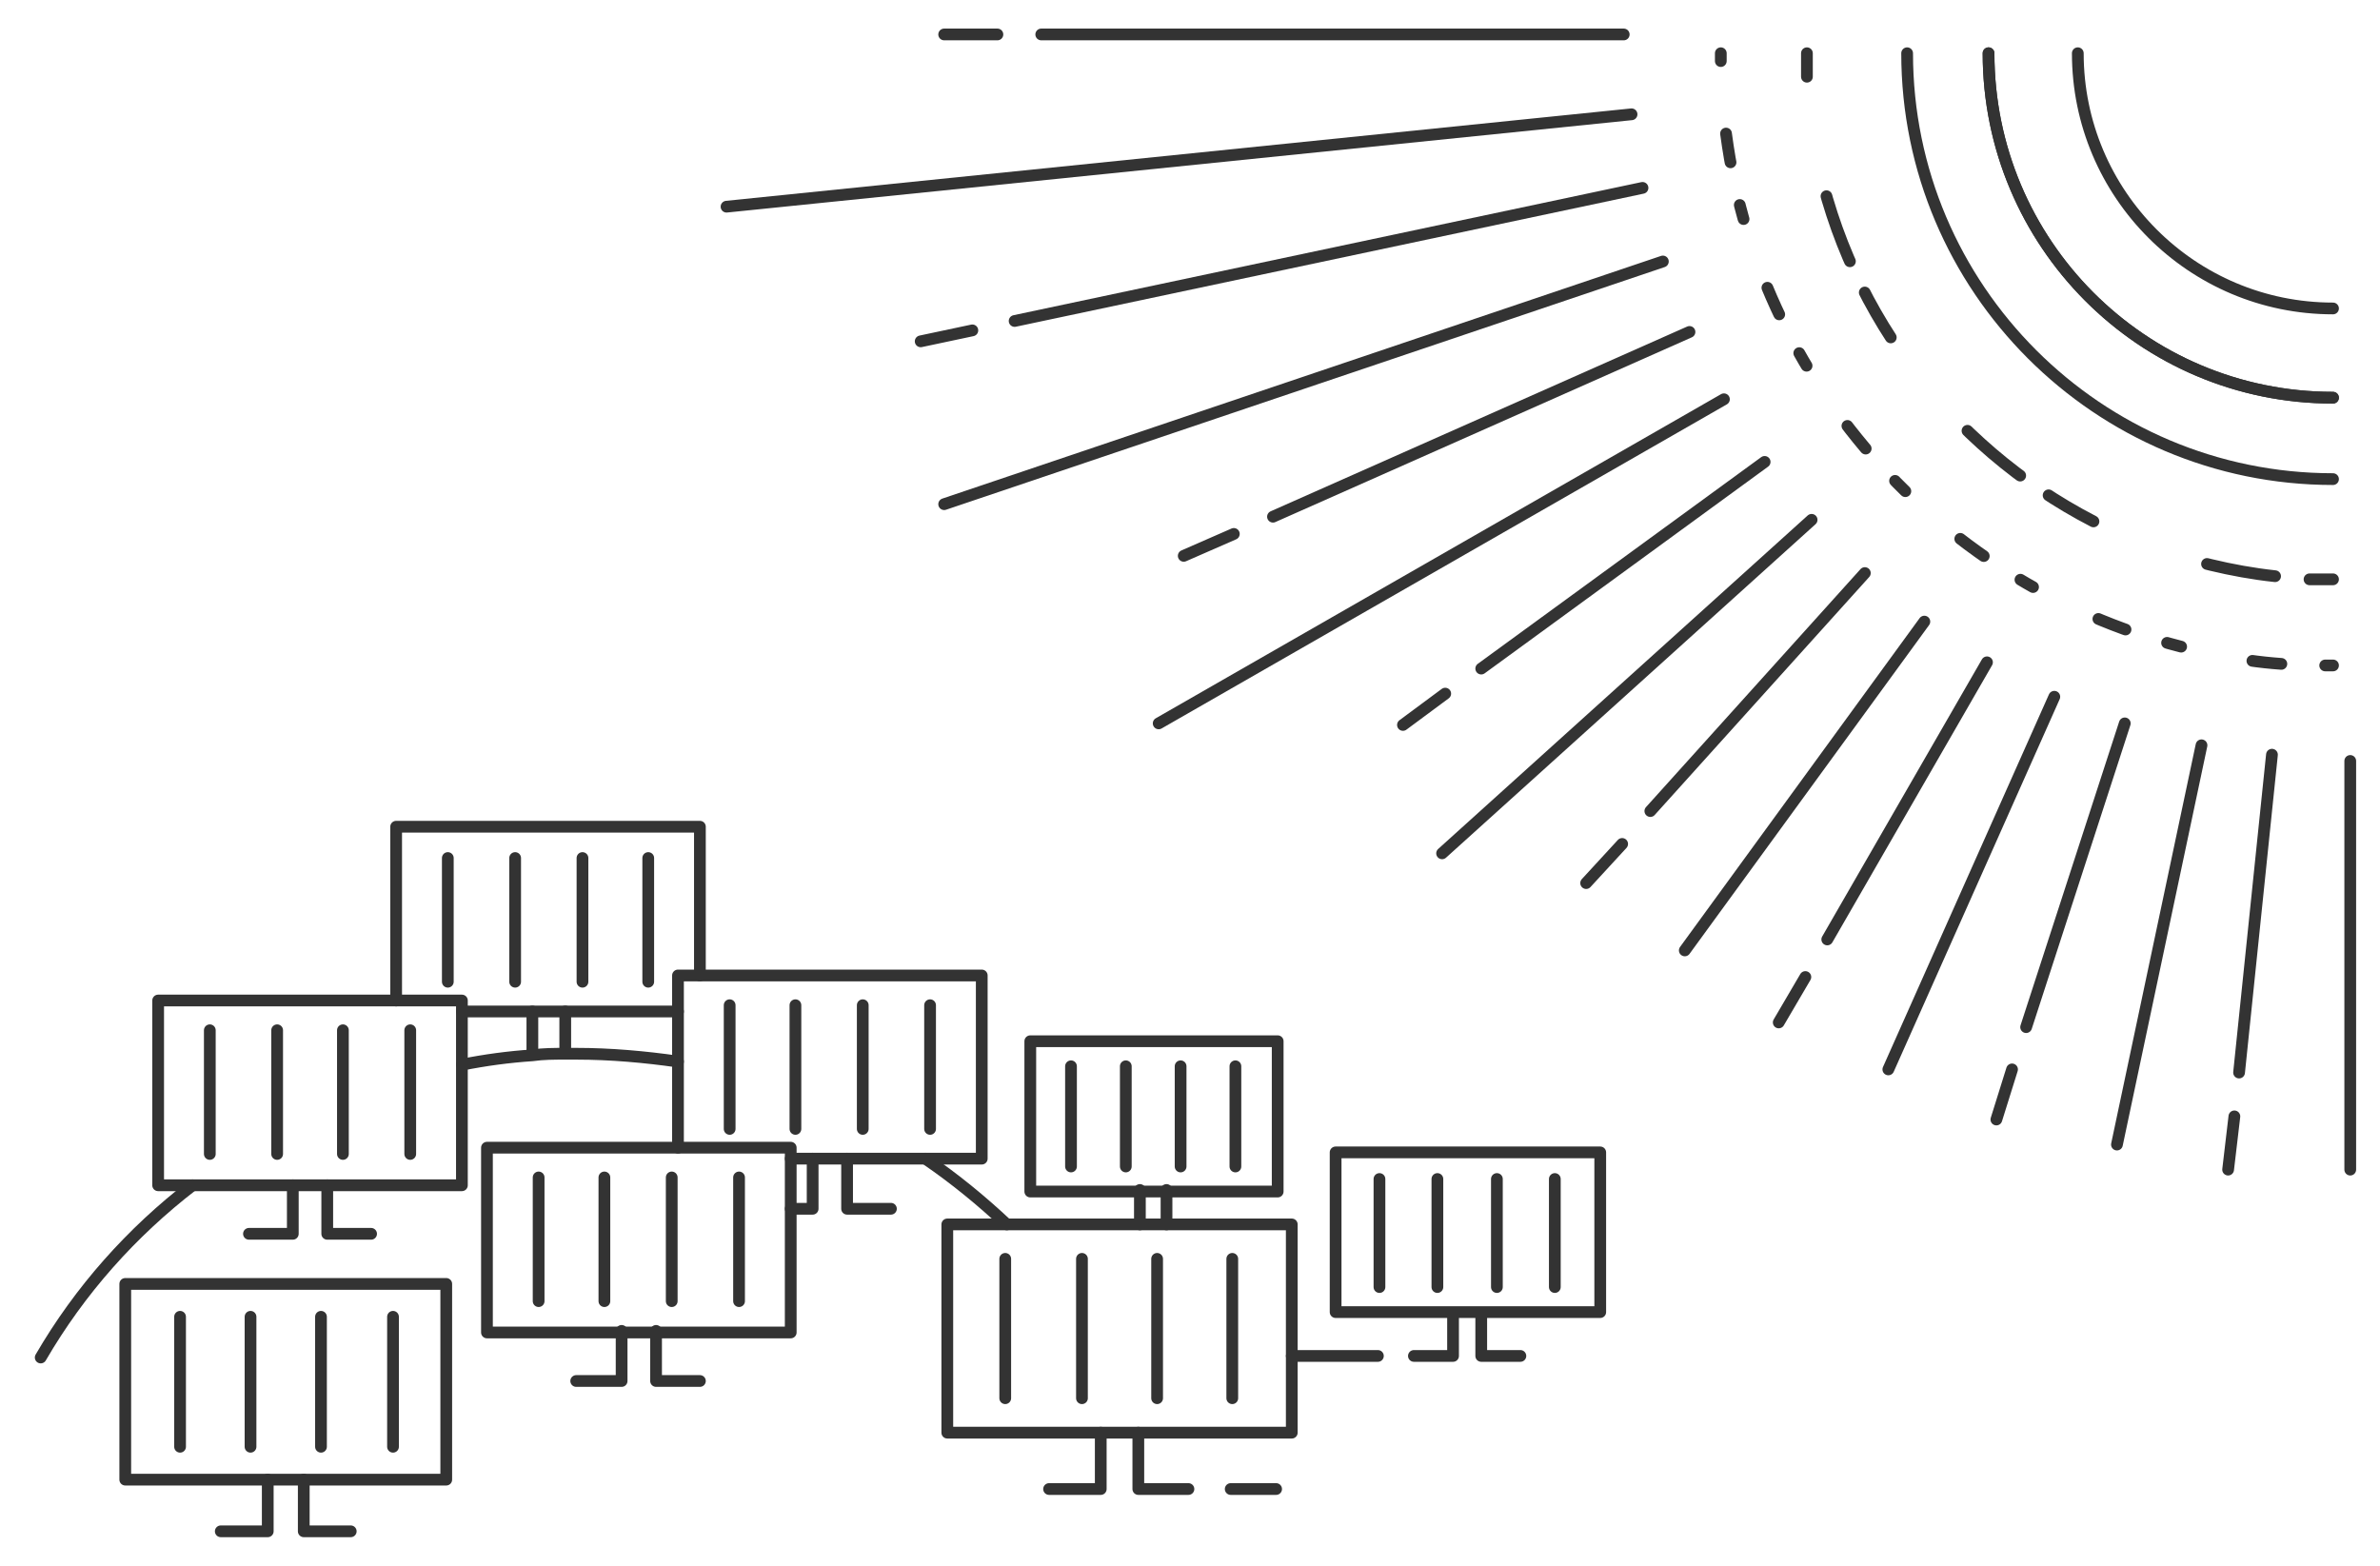 <svg id="Layer_1" xmlns="http://www.w3.org/2000/svg" viewBox="0 0 152 100"><style>.st0{fill-rule:evenodd;clip-rule:evenodd;fill:none;stroke:#333;stroke-width:.75;stroke-linecap:round;stroke-linejoin:round}.st0,.st1{stroke-miterlimit:10}.st1,.st2{fill:none;stroke:#333;stroke-width:.75;stroke-linecap:round;stroke-linejoin:round}.st3{stroke-dasharray:1.859,4.648}.st3,.st4{fill:none;stroke:#333;stroke-width:.75;stroke-linecap:round;stroke-linejoin:round}.st4{stroke-dasharray:.93,2.789,1.859,4.648}.st5{stroke-dasharray:4.42,7.736}.st5,.st6{fill:none;stroke:#333;stroke-width:.75;stroke-linecap:round;stroke-linejoin:round}.st6{stroke-dasharray:3.315,2.21,4.42,7.736}</style><g id="XMLID_548_"><g id="XMLID_1460_"><path id="XMLID_650_" class="st0" d="M36.1 67.2v-2.6"/><path id="XMLID_601_" class="st0" d="M34 67.3v-2.7"/><g id="XMLID_1461_"><path id="XMLID_651_" class="st1" d="M29.5 64.6h13.8"/><path id="XMLID_621_" class="st1" d="M25.3 63.9V52.8h19.4v9.5"/><g id="XMLID_1462_"><path id="XMLID_1466_" class="st1" d="M28.6 54.8v7.9"/><path id="XMLID_1465_" class="st1" d="M41.4 54.8v7.9"/><path id="XMLID_1464_" class="st1" d="M32.9 54.8v7.9"/><path id="XMLID_1463_" class="st1" d="M37.2 54.8v7.9"/></g></g></g><g id="XMLID_1457_"><path id="XMLID_693_" class="st1" d="M88 86.6h-5.5"/><path id="XMLID_652_" class="st1" d="M43.3 67.8c-2.1-.3-4.3-.5-6.5-.5h-.7c-.7 0-1.4 0-2.1.1-1.5.1-3 .3-4.5.6"/><path id="XMLID_1148_" class="st1" d="M64.3 78.2c-1.6-1.5-3.3-2.9-5.2-4.2"/><path id="XMLID_1347_" class="st1" d="M12.3 75.7c-3.9 3-7.2 6.7-9.7 11"/></g><g id="XMLID_1438_"><g id="XMLID_1450_"><path id="XMLID_701_" class="st2" d="M149 42.5h-.5"/><path id="XMLID_700_" class="st3" d="M145.7 42.4c-1.4-.1-2.8-.3-4.1-.6"/><path id="XMLID_699_" class="st4" d="M139.3 41.3c-16-4.1-28.1-18.1-29.3-35.1"/><path id="XMLID_698_" class="st2" d="M109.9 3.9v-.5"/></g><g id="XMLID_1443_"><path id="XMLID_696_" class="st2" d="M149 37h-1.5"/><path id="XMLID_691_" class="st5" d="M145.3 36.8c-2.8-.3-5.5-1-8.1-1.9"/><path id="XMLID_690_" class="st6" d="M133.7 33.3c-9.3-4.8-16.1-13.8-17.9-24.5"/><path id="XMLID_689_" class="st2" d="M115.4 4.9V3.4"/></g><path id="XMLID_1442_" class="st1" d="M149 25.4c-12.2 0-22-9.9-22-22"/><path id="XMLID_1441_" class="st1" d="M149 25.4c-12.2 0-22-9.9-22-22"/><path id="XMLID_1440_" class="st1" d="M149 30.6c-15 0-27.2-12.2-27.2-27.2"/><path id="XMLID_1439_" class="st1" d="M149 19.7c-9 0-16.3-7.3-16.3-16.3"/></g><g id="XMLID_1429_"><path id="XMLID_1348_" class="st0" d="M20.9 75.7v3.1h2.8"/><path id="XMLID_1437_" class="st0" d="M18.7 75.7v3.1h-2.8"/><g id="XMLID_1430_"><path id="XMLID_1436_" class="st1" d="M10.1 63.9h19.4v11.8H10.1z"/><g id="XMLID_1431_"><path id="XMLID_1435_" class="st1" d="M13.4 65.8v7.9"/><path id="XMLID_1434_" class="st1" d="M26.2 65.8v7.9"/><path id="XMLID_1433_" class="st1" d="M17.7 65.8v7.9"/><path id="XMLID_1432_" class="st1" d="M21.9 65.8v7.9"/></g></g></g><g id="XMLID_1420_"><path id="XMLID_599_" class="st0" d="M54.1 74v3.2h2.8"/><path id="XMLID_655_" class="st0" d="M51.9 74v3.2h-1.4"/><g id="XMLID_1421_"><path id="XMLID_15_" class="st1" d="M50.5 74h12.2V62.3H43.3v11"/><g id="XMLID_1422_"><path id="XMLID_1426_" class="st1" d="M46.6 64.2v7.9"/><path id="XMLID_1425_" class="st1" d="M59.4 64.2v7.9"/><path id="XMLID_1424_" class="st1" d="M50.8 64.2v7.9"/><path id="XMLID_1423_" class="st1" d="M55.1 64.2v7.9"/></g></g></g><g id="XMLID_1402_"><path id="XMLID_695_" class="st0" d="M94.6 83.9v2.7h2.5"/><path id="XMLID_682_" class="st0" d="M92.8 83.9v2.7h-2.5"/><g id="XMLID_1403_"><path id="XMLID_1409_" class="st1" d="M85.3 73.6h16.9v10.2H85.3z"/><g id="XMLID_1404_"><path id="XMLID_1408_" class="st1" d="M88.1 75.3v6.9"/><path id="XMLID_1407_" class="st1" d="M99.3 75.3v6.9"/><path id="XMLID_1406_" class="st1" d="M91.8 75.3v6.9"/><path id="XMLID_1405_" class="st1" d="M95.6 75.3v6.9"/></g></g></g><g id="XMLID_1393_"><path id="XMLID_669_" class="st0" d="M74.5 78.2V76"/><path id="XMLID_668_" class="st0" d="M72.8 78.2V76"/><g id="XMLID_1394_"><path id="XMLID_1400_" class="st1" d="M65.8 66.5h15.8v9.6H65.8z"/><g id="XMLID_1395_"><path id="XMLID_1399_" class="st1" d="M68.4 68.1v6.4"/><path id="XMLID_1398_" class="st1" d="M78.9 68.1v6.4"/><path id="XMLID_1397_" class="st1" d="M71.9 68.1v6.4"/><path id="XMLID_1396_" class="st1" d="M75.4 68.1v6.4"/></g></g></g><g id="XMLID_1384_"><path id="XMLID_653_" class="st0" d="M72.7 91.5v3.6h3.2"/><path id="XMLID_692_" class="st0" d="M70.3 91.5v3.6H67"/><g id="XMLID_1385_"><path id="XMLID_1391_" class="st1" d="M60.5 78.2h22v13.3h-22z"/><g id="XMLID_1386_"><path id="XMLID_1390_" class="st1" d="M64.2 80.4v8.9"/><path id="XMLID_1389_" class="st1" d="M78.7 80.4v8.9"/><path id="XMLID_1388_" class="st1" d="M69.1 80.4v8.9"/><path id="XMLID_1387_" class="st1" d="M73.9 80.4v8.9"/></g></g></g><g id="XMLID_1375_"><path id="XMLID_680_" class="st0" d="M19.4 94.5v3.3h3"/><path id="XMLID_663_" class="st0" d="M17.1 94.5v3.3h-3"/><g id="XMLID_1376_"><path id="XMLID_1382_" class="st1" d="M8 82h20.5v12.5H8z"/><g id="XMLID_1377_"><path id="XMLID_1381_" class="st1" d="M11.5 84.1v8.3"/><path id="XMLID_1380_" class="st1" d="M25.1 84.1v8.3"/><path id="XMLID_1379_" class="st1" d="M16 84.1v8.3"/><path id="XMLID_1378_" class="st1" d="M20.5 84.1v8.3"/></g></g></g><g id="XMLID_1349_"><path id="XMLID_1373_" class="st1" d="M104.2 7.3l-57.8 5.9"/><path id="XMLID_1372_" class="st1" d="M106.2 16.7L60.3 32.2"/><path id="XMLID_1371_" class="st1" d="M110.1 25.5L74 46.2"/><path id="XMLID_1370_" class="st1" d="M115.7 33.2L92.1 54.5"/><path id="XMLID_1369_" class="st1" d="M122.9 39.7l-15.3 21"/><path id="XMLID_1368_" class="st1" d="M131.2 44.5l-10.6 23.8"/><path id="XMLID_1367_" class="st1" d="M140.6 47.6l-5.4 25.5"/><path id="XMLID_1366_" class="st1" d="M150.1 48.6v26.1"/><path id="XMLID_1365_" class="st1" d="M104.9 12l-40.1 8.5"/><path id="XMLID_1364_" class="st1" d="M62.1 21.1l-3.3.7"/><path id="XMLID_1363_" class="st1" d="M103.7 2.2H66.5"/><path id="XMLID_1362_" class="st1" d="M63.7 2.2h-3.4"/><path id="XMLID_1361_" class="st1" d="M107.9 21.2L81.3 33"/><path id="XMLID_1360_" class="st1" d="M78.8 34.1l-3.2 1.4"/><path id="XMLID_1359_" class="st1" d="M112.7 29.5L94.6 42.7"/><path id="XMLID_1358_" class="st1" d="M92.3 44.3l-2.7 2"/><path id="XMLID_1357_" class="st1" d="M119.1 36.6l-13.7 15.2"/><path id="XMLID_1356_" class="st1" d="M103.6 53.9l-2.3 2.5"/><path id="XMLID_1355_" class="st1" d="M126.9 42.3L116.7 60"/><path id="XMLID_1354_" class="st1" d="M115.3 62.4l-1.7 2.9"/><path id="XMLID_1353_" class="st1" d="M135.7 46.2l-6.3 19.4"/><path id="XMLID_1352_" class="st1" d="M128.5 68.3l-1 3.2"/><path id="XMLID_1351_" class="st1" d="M145.1 48.2L143 68.5"/><path id="XMLID_1350_" class="st1" d="M142.7 71.3l-.4 3.4"/></g><path id="XMLID_1287_" class="st1" d="M81.5 95.1h-2.9"/><g id="XMLID_2_"><path id="XMLID_11_" class="st0" d="M41.9 85v3.2h2.8"/><path id="XMLID_10_" class="st0" d="M39.7 85v3.2h-2.9"/><g id="XMLID_3_"><path id="XMLID_9_" class="st1" d="M31.1 73.3h19.4v11.8H31.1z"/><g id="XMLID_4_"><path id="XMLID_8_" class="st1" d="M34.4 75.2v7.9"/><path id="XMLID_7_" class="st1" d="M47.2 75.2v7.9"/><path id="XMLID_6_" class="st1" d="M38.6 75.2v7.9"/><path id="XMLID_5_" class="st1" d="M42.9 75.2v7.9"/></g></g></g></g></svg>